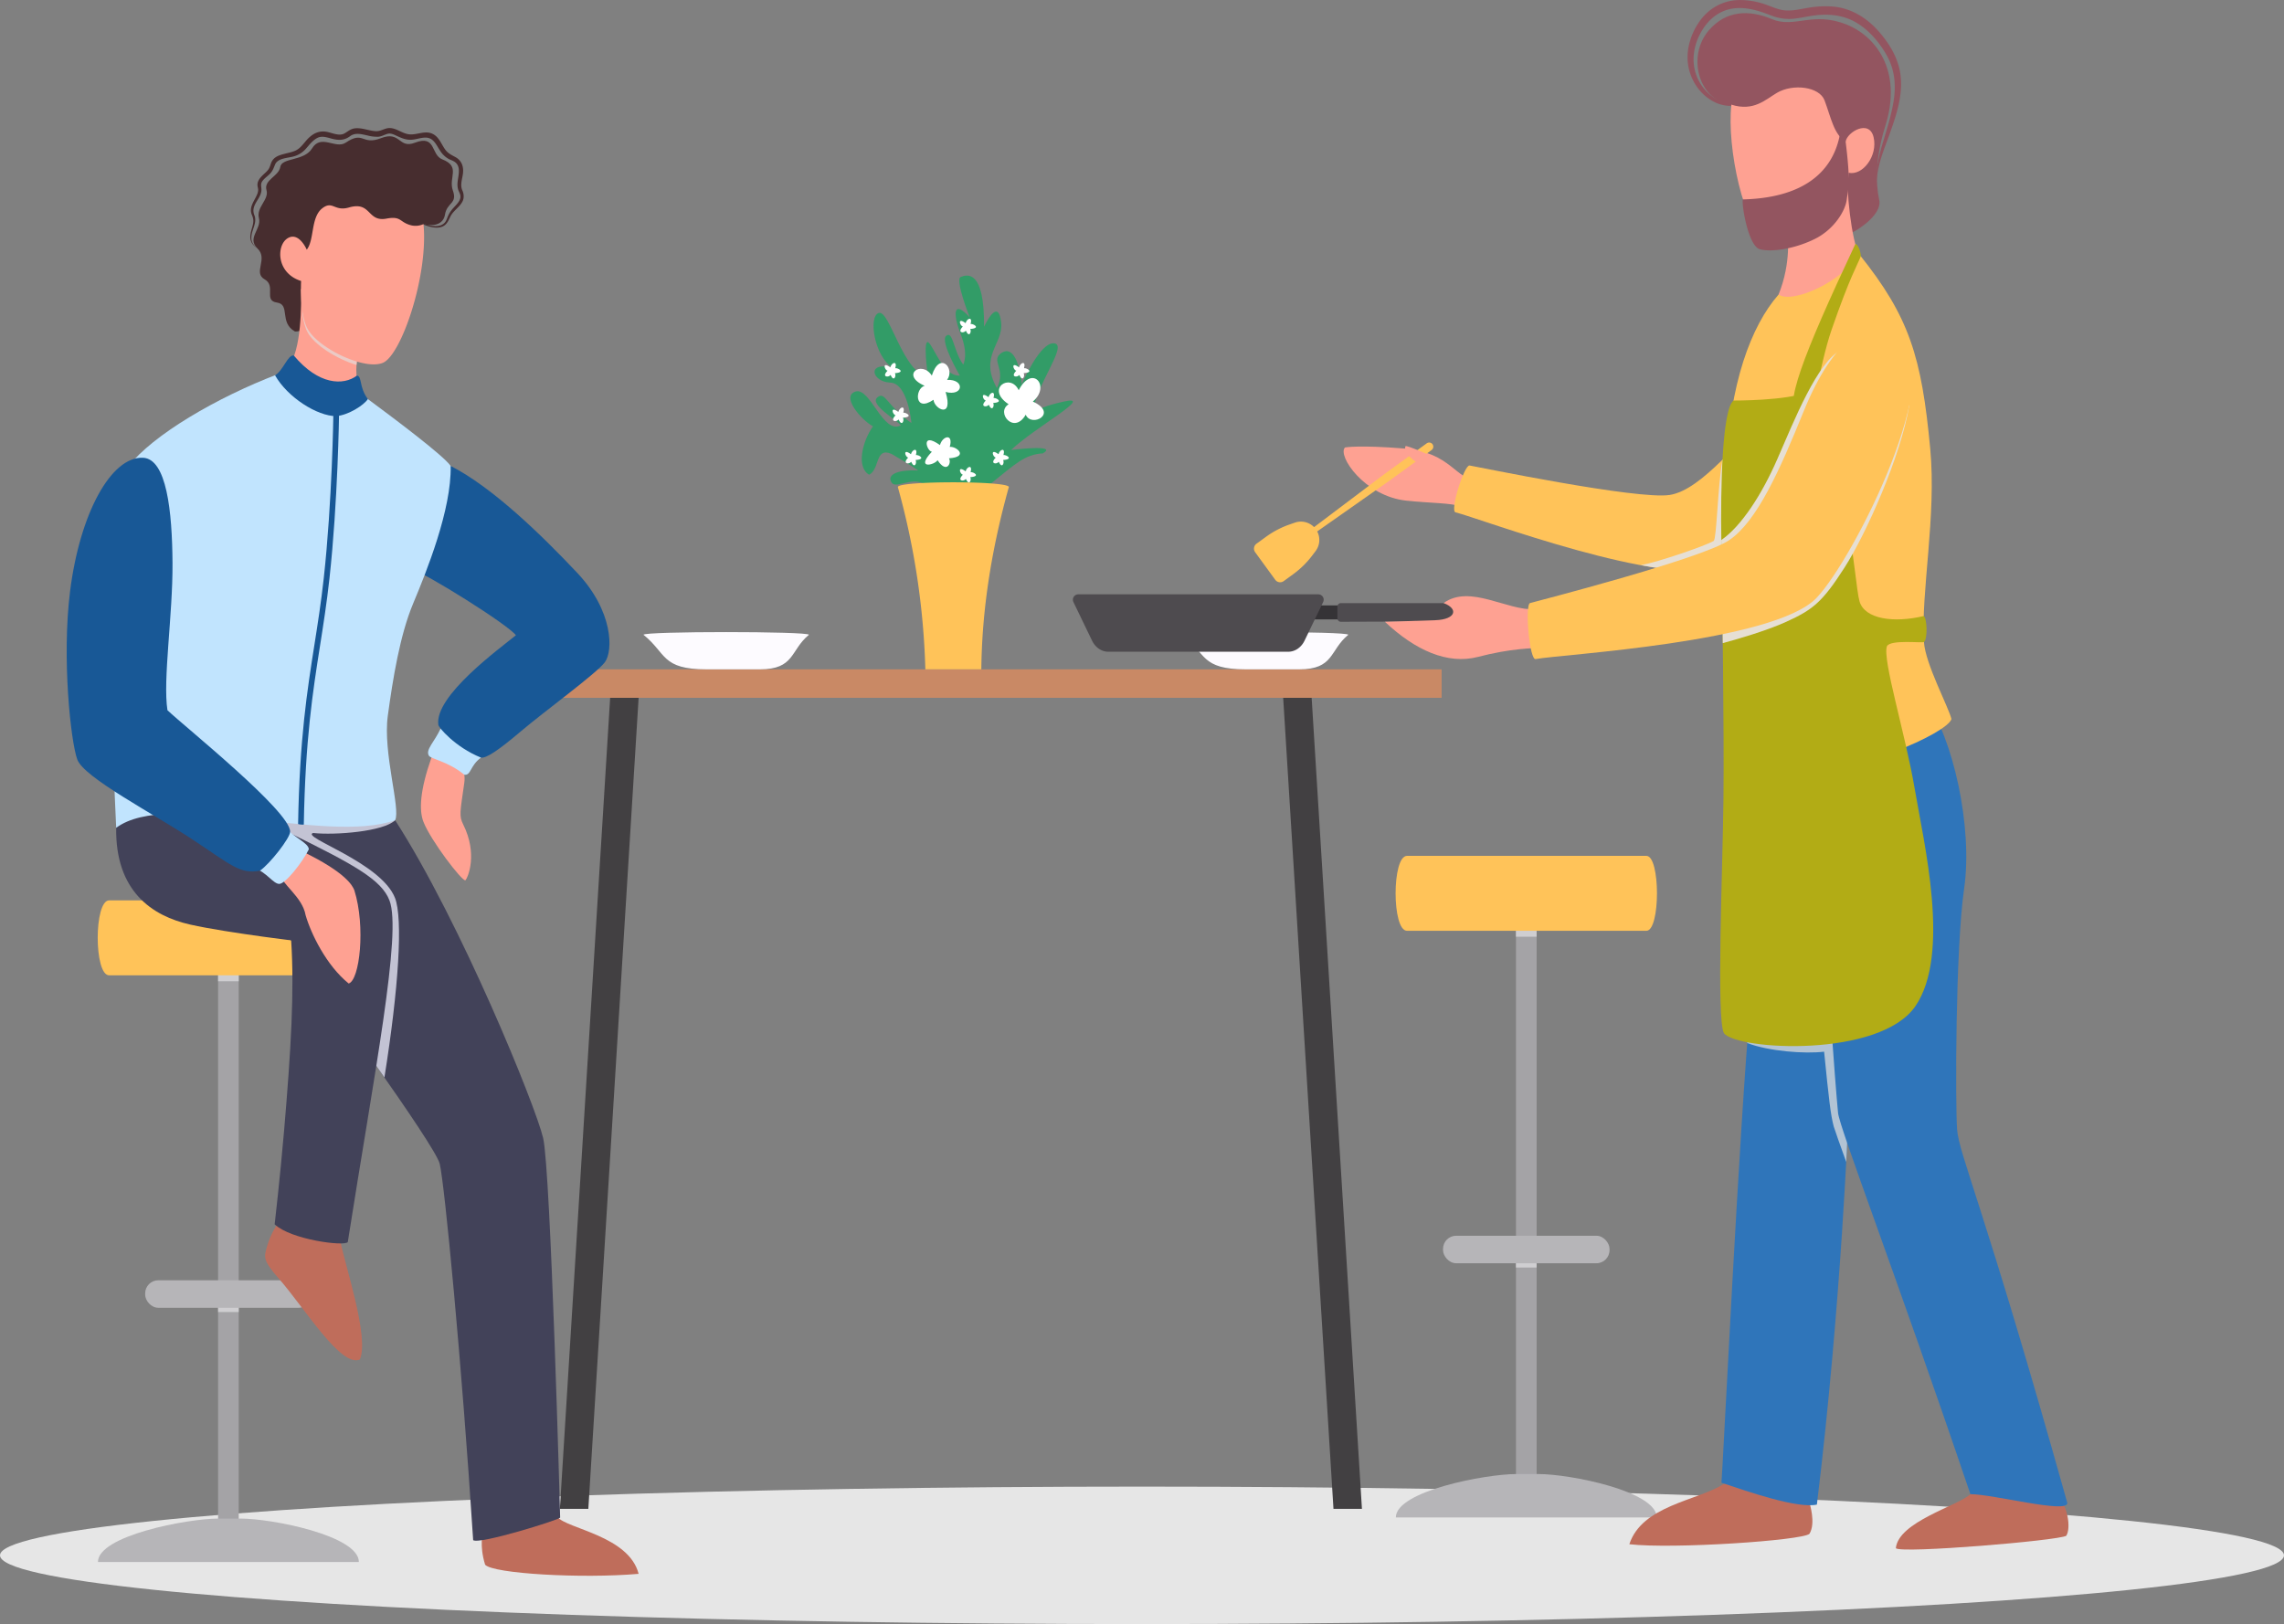 <svg xmlns="http://www.w3.org/2000/svg" viewBox="0 0 2359 1677.79"><rect x="0" y="0" width="2359" height="1677.79" fill="#808080" stroke="none"/><defs><style>.cls-1{isolation:isolate;}.cls-2{fill:#e6e6e6;}.cls-11,.cls-17,.cls-2,.cls-22,.cls-24,.cls-6{mix-blend-mode:multiply;}.cls-3{fill:#424042;}.cls-4{fill:#c98965;}.cls-5{fill:#a4a3a6;}.cls-6{fill:#cfced1;}.cls-7{fill:#ffc359;}.cls-8{fill:#b6b5b8;}.cls-9{fill:#bf6d5b;}.cls-10{fill:#424259;}.cls-11{fill:#c3c3d4;}.cls-12{fill:#fea192;}.cls-13{fill:#c1e4fe;}.cls-14{fill:#185896;}.cls-15{fill:#fdfbff;}.cls-16{fill:#472d2f;}.cls-17{fill:#ebcac5;}.cls-18{fill:#329c67;}.cls-19{fill:#fff;}.cls-20{fill:#353336;}.cls-21{fill:#4e4b4f;}.cls-22{fill:#e6dfd4;}.cls-23{fill:#2f75ba;}.cls-24{fill:#b2c3d4;}.cls-25{fill:#935560;}.cls-26{fill:#b2ac15;}</style></defs><g class="cls-1"><g id="Layer_2" data-name="Layer 2"><ellipse class="cls-2" cx="1179.5" cy="1606.79" rx="1179.5" ry="71"/><polygon class="cls-3" points="659.6 720.88 607.66 1558.77 578.27 1558.77 630.2 720.88 659.6 720.88"/><polygon class="cls-3" points="1325.32 720.88 1377.26 1558.77 1406.66 1558.77 1354.72 720.88 1325.32 720.88"/><rect class="cls-4" x="497.55" y="691.48" width="991.42" height="29.4" transform="translate(1986.52 1412.36) rotate(180)"/><rect class="cls-5" x="225.26" y="991.41" width="21.31" height="581.8" transform="translate(471.83 2564.61) rotate(180)"/><rect class="cls-6" x="225.26" y="991.41" width="21.31" height="22.29"/><rect class="cls-6" x="225.26" y="1327.02" width="21.31" height="28.42"/><path class="cls-7" d="M112.69,1007.57H360c14.54,0,14.54-77.41,0-77.41H112.69C97,930.16,97,1007.57,112.69,1007.57Z"/><rect class="cls-8" x="149.93" y="1322.61" width="171.97" height="28.42" rx="13.57" transform="translate(471.83 2673.65) rotate(-180)"/><path class="cls-8" d="M101.18,1613.65H370.65c0-27.21-89.76-44.85-122.08-44.85H225.73c-32.32,0-124.55,17.64-124.55,44.85Z"/><rect class="cls-5" x="1565.75" y="945.41" width="21.31" height="581.8" transform="translate(3152.81 2472.62) rotate(180)"/><rect class="cls-6" x="1565.75" y="945.41" width="21.31" height="22.29"/><rect class="cls-6" x="1565.75" y="1281.03" width="21.31" height="28.42"/><path class="cls-7" d="M1453.18,961.58h247.3c14.54,0,14.54-77.41,0-77.41h-247.3C1437.5,884.17,1437.5,961.58,1453.18,961.58Z"/><rect class="cls-8" x="1490.42" y="1276.62" width="171.97" height="28.42" rx="13.57" transform="translate(3152.81 2581.66) rotate(180)"/><path class="cls-8" d="M1441.67,1567.65h269.47c0-27.2-89.76-44.85-122.08-44.85h-22.84c-32.32,0-124.55,17.65-124.55,44.85Z"/><path class="cls-9" d="M575.94,1567.35c9.8,12,73.62,19.35,83.66,58.55-59.16,5.14-150.46-.22-158.54-9.41-6.25-20.21-2.25-33.46-2.25-33.46C539.19,1561.71,575.94,1567.35,575.94,1567.35Z"/><path class="cls-10" d="M296,819.92c34.69-2.94,112.1,27.44,112.1,27.44,67.62,104.85,145,294.95,152.87,328.27s17.58,392.21,17.58,392.21c-1.66,2.45-83.24,27.92-89.85,23.27-11.81-184.22-29.64-369-34.54-388.83S328.76,1017.86,317,1000.22s-81.29-148.14-64.67-165.6S296,819.92,296,819.92Z"/><path class="cls-10" d="M187.65,815C141.88,826.08,123,831.68,120,855.2c-1,65.65,37.24,91.13,76.43,99.95S319,973.77,319,973.77c18.62-55.86,1.2-121.75-16.66-131.33C282.1,830.34,218,807.69,187.65,815Z"/><path class="cls-11" d="M293.32,846c4.2-1.93,36.68,2,58.47,2.32,34,.49,56.34-1,56.34-1-11.76,11.76-62.06,15.69-84.76,13.23-13,4.3,69.82,30.13,84.52,66.88,8.53,21.33,3.82,93.8-10.83,185.67-34.76-49.78-73.64-103.28-80.06-112.92-1.23-1.84-3.11-5-5.44-9-.21-5.94-.48-11.8-.85-17.55-3.45-53.89-16.17-79.43-10.34-100.18C289.6,862.54,286,849.4,293.32,846Z"/><path class="cls-9" d="M351.3,1281c5.14,27,30.37,100.44,20.36,123.47-19.63,8.57-56.74-52.92-84.16-84.16-16.09-18.31-14.81-21.55-11.9-32,4.41-15.8,12-25,12-25C328.76,1269.7,351.3,1281,351.3,1281Z"/><path class="cls-10" d="M293.48,1167.3c-4.12,48.4-9.8,97.5-9.8,97.5,16.54,15.8,71.64,23,75.51,18.39,27.45-174.73,56-319.68,43.06-353-8.19-21.15-35.27-36.48-105.83-71-17.41,23.79.17,47.6,4.32,112.4C304.12,1024.35,300.55,1084.19,293.48,1167.3Z"/><path class="cls-12" d="M471.46,785.26c-14-11.76-21.09-13.5-25.86-2.52C433.85,816,432.55,837,437.41,849.2c7.72,19.48,39.56,61,43.23,60.27,2.94-3.3,12.87-27.38-2.2-57.7-4.38-8.82-3.31-12.13,1.1-43C481.77,793.15,471.46,785.26,471.46,785.26Z"/><path class="cls-13" d="M455.08,752.68c-6.4,13.84-15.87,21.9-12.1,28,2.19,3.54,19.48,5.7,36.57,19.66,7,1.11,5.87-9.55,17.26-17.63C495,775.34,459.49,751.21,455.08,752.68Z"/><path class="cls-14" d="M465.48,481.36C508.57,503.41,558.55,551.92,596,591.6s37.48,80.85,28.66,92.6S562.22,734.91,538,755.49s-36,27.93-41.16,27.2c-27.19-11-44.09-31.61-44.09-33.81-4.41-29.89,63.94-79.37,80.1-92.6-8.08-11-94.07-64.68-106.56-67.62C418.91,559.27,465.48,481.36,465.48,481.36Z"/><path class="cls-15" d="M835.46,655.79c0-3.72-170.83-3.72-170.83,0,24,19.26,18.22,35.69,65.28,35.69h54.74C821.05,691.48,816,671.87,835.46,655.79Z"/><path class="cls-15" d="M1392.54,655.79c0-3.72-170.84-3.72-170.84,0,24,19.26,18.23,35.69,65.29,35.69h54.74C1378.13,691.48,1373,671.87,1392.54,655.79Z"/><path class="cls-13" d="M377,410.08c30.13,22.29,81.11,60.5,88.46,71.28,1,45.08-25,109.26-38.73,142.09s-21,77.9-26.2,116.12,13.46,96,7.58,107.79C335.62,872.84,173.93,815,120,855.2c-2.94-62.72-15.14-335.76,12.3-373,25.23-32.82,92-71.81,154.65-95.64C323.34,389.85,377,410.08,377,410.08Z"/><path class="cls-12" d="M312.9,879.88c44.28,21.5,51.26,35.09,53.1,39.87,11.75,37.48,5.51,93-5.88,96.28-23.15-18.74-39-51.62-44.47-70.56-3.3-19.11-25.41-32.53-25.5-41.52C299.85,884.11,312.9,879.88,312.9,879.88Z"/><path class="cls-13" d="M296.18,855.2c5.14,9.06,22.78,15.31,22.78,22.29-7,14-24.27,35.65-30.51,35.65s-12.88-12-26.08-16.54C273.42,877,296.18,855.2,296.18,855.2Z"/><path class="cls-14" d="M147.72,472.91c-32.92-1.47-65.16,57.2-75.33,137.8-8.67,68.75.61,155.42,7.47,174S158.26,840.5,198.43,867s49.48,36.41,70.06,32.49c10-6.81,31.18-33.66,31.18-40.33,0-21.13-108.1-107.79-126.72-125.43-4.9-31.36,5.55-98,5.23-151.89S172.06,474,147.72,472.91Z"/><path class="cls-14" d="M313.78,851.84c1.54-87.77,9.28-137.22,16.78-184.84,3.4-21.58,6.91-43.9,9.7-69.2,8.73-79.33,9.92-169.52,9.93-170.42l-5.87-.07c0,.9-1.21,90.81-9.91,169.85-2.77,25.16-6.12,46.42-9.66,68.93-7.53,47.81-15.32,97-16.86,185.2C307.85,851.66,313.74,852.2,313.78,851.84Z"/><path class="cls-16" d="M437.4,231.49c11.88,3.06,20.72-.64,22.17-9.68,2.08-13,13.11-11.15,8.21-24.86s8.47-24.75-11-32.34c-12-4.67-6.12-25.72-28.31-17.15-16.85,6.51-14.8-12.58-34.89-4.75s-17.7-8.05-36.44,4.63c-10.48,7.09-25.55-9.31-34.85,6-8.09,13.31-31.32,9.31-32.81,19.11s-17.29,13.23-14.23,24c2.82,9.92-10.77,17.63-7.83,28.9s-12.74,20.58-1.47,31.36-4.9,25,7.34,31.85-1.47,22,12.74,24,2,20.58,18.62,29.89C334,344.42,435,233.69,437.4,231.49Z"/><path class="cls-16" d="M427.6,224.87c1.46,1.84,6.87,9.15,10.08,6.93-.78.07-.24,0,.5.44a14.9,14.9,0,0,0,2.34.86,41.23,41.23,0,0,0,5.32,1.5c3.51.71,7.3.92,10.71-.38,5-1.92,6.52-6.25,8.69-10.62,3.06-6.17,9.76-9.7,12.66-15.95,1.78-3.83.91-8.45-.58-11.43-2.19-5.51.16-11.4.84-17,.87-7.18-1.37-13.46-7.91-17-4.08-2.24-7.6-3.8-10.47-7.77-3.87-5.37-6.12-12.41-12.23-15.79-8.15-4.51-16.24.86-24.66.12-7.15-.64-12.8-6.11-19.92-6.5-5.32-.3-9.34,3.48-14.72,3.22-7.11-.35-13.84-3.54-21-3-4.87.39-7.36,2.89-11.19,5.17-5.58,3.34-12.85-.43-18.59-1.48-7.58-1.37-13.51,1.3-18.91,6.56-4.44,4.31-7.51,10.1-13.32,12.8-3.39,1.57-7.17,2.27-10.78,3.2-6,1.54-11.77,3.11-14.32,9.3-1,2.52-1.43,4.95-3.09,7.18-1.83,2.43-4.26,4.27-6.37,6.42-2.58,2.63-4.88,5.69-4.77,9.54,0,1.64.71,3.18.72,4.83a12.46,12.46,0,0,1-1.06,4.8c-2.9,7.12-8.85,13.2-5.35,21.32,1.8,4.17,1.77,7.08.59,11.47-1.06,4-2.56,8.06-2.24,12.25.45,5.91,4.63,9.13,9.35,11.87-2.85-1.73-5.74-3.91-7.23-7-1.79-3.69-1.11-7.83,0-11.6,1.68-5.63,4.39-11,2.05-16.79-2.21-5.47-.41-9.7,2.58-14.6,1.95-3.19,4.13-6.53,4.62-10.32s-1.38-6.85.95-10.17,5.69-5.28,8.29-8.09,3.48-5.72,4.89-9.1c2.91-7,13.46-6.68,19.66-8.59a25.38,25.38,0,0,0,10.14-5.7c3-2.8,5.32-6.24,8.29-9.07,2.38-2.25,5.24-4.65,8.57-5.21,3.94-.67,8,.73,11.75,1.72,7.11,1.89,13,2,19.07-2.49,5.45-4.05,12-2.07,18.12-.73a38.84,38.84,0,0,0,11,1.28c3.75-.26,6.48-2.28,10-3.11,3-.72,6.08.81,8.78,2.06,4.05,1.89,8,3.65,12.52,4.1,6.06.62,11.43-2.11,17.35-2.17,8.77-.09,11.38,8,15.65,14.16a24.29,24.29,0,0,0,8.4,7.88c1.69.89,3.55,1.48,5.22,2.4,7.41,4.12,5.31,12.37,4.3,19.34-.57,4-.73,7.8.94,11.56,1,2.18,2,4.09,1.67,6.62-.6,4.2-4.32,7.47-7,10.48a30.46,30.46,0,0,0-6,9.12c-1,2.56-1.76,5.11-3.86,7-3.22,2.93-7.77,3.22-11.88,2.7-3.24-.41-6.63-1.92-9.67-2.25a7.56,7.56,0,0,1-4.26-1.37,32,32,0,0,1-5.26-4.94C428.89,226.5,429,226.41,427.6,224.87Z"/><path class="cls-12" d="M368.81,370.27c-2.09,17.39.73,25.84.73,25.84-18.47,17.24-53.09,4.8-67.48-24.25,11-24.07,8.76-73.68,8.76-73.68C341.32,352.93,368.81,370.27,368.81,370.27Z"/><path class="cls-17" d="M311.91,300c30.5,54.75,56.9,70.25,56.9,70.25-.3,2.45-.49,4.71-.61,6.8-20.46-6.18-43.57-20.74-50.59-33.87-2.68-5-4.32-11.76-5.32-18.67C312.62,310.57,311.91,300,311.91,300Z"/><path class="cls-14" d="M347.25,429.92c-19.65,0-50.34-19.48-63.19-42.24,8.33-4.53,13.34-21.82,19.42-20.37C329,397.77,354.6,398.57,368.69,388c5.39.49,2.08,12.49,11.28,24.23C375.81,418.63,359.93,428.82,347.25,429.92Z"/><path class="cls-12" d="M437.4,231.49c5.14,52.91-22.78,135.22-41.89,143.31s-67.2-15.26-77.9-35.28c-8.46-15.8-6.62-49.24-6.62-49.24-25.72-8.08-25.72-36.74-14-44.09s19.84,11.75,19.84,11.75c8.08-10.28,3.92-33.56,16.17-42.87,10.71-8.14,12.25,3.68,27.44-.73,23.17-6.73,18.58,15.25,38.7,11.51,15.81-2.93,13.21,3.84,25.58,6.93A19.61,19.61,0,0,0,437.4,231.49Z"/><path class="cls-18" d="M1024.32,498.88c23.92-19.25,34.21-29.53,52.83-30.51,16.66-9.8-32.83-3.5-32.83-3.5,24.5-23.45,88.19-57.75,53.9-49.91-34.79,7.84-32,14.21-32,14.21,2.1-29.89,37.38-72.51,22.68-74.47s-33.66,42.48-33.66,42.48c-1.62-19.95-8.48-40.52-20.73-32.68s5.39,16.49-4.9,36.41c-18.62-33.47,6.86-45.23,4.41-67.77s-12.74-5.88-17.64,4.41c.49-59.78-17.74-53.9-24.06-51.45s9.2,41.65,9.2,41.65c-17-18.62-17.58-3.92-9.2,17.64s2.51,31.25,2.51,31.25c-10.29-14.59-10.45-35.17-17.47-29.78s14,41.15,14,41.15c-17.27.87-26.67-29.88-32.45-34.29s-1.08,33.8,0,35.27c-25.86-2-40.07-69.57-51.34-65.65s-3.92,45.57,14.21,56.34c-27.43-6.37-21.07,14.91-2.45,15.54s22,41.79,22,41.79c-26-18.13-26.95-33.57-35.28-26.34s20.72,23.4,24.33,28.79c-18.45,9.8-31.67-40-46.86-34.94s6.37,29.55,18.12,35.92c-10.77,15.19-17.63,42.13-3.91,50,11.26-5.88,5.87-28.9,23-21.55,19.6,11.26,27.62,17.14,27.62,17.14-24.68-1-32.52,5.68-27.13,12.88s27.44-11.9,39.2,7.7C989.45,516.87,1024.32,498.88,1024.32,498.88Z"/><path class="cls-7" d="M955.74,691.48h57.82c.56-61.19,10.44-124,28.42-188.33,0-6.53-114.65-6.53-114.65,0A782.73,782.73,0,0,1,955.74,691.48Z"/><path class="cls-19" d="M1066.74,414.84c26.94,12.25-1.47,27.31-7.35,13.59-12.13,21.13-31.24-2.57-17.64-10.8-24.25-16,1.84-32.92,10.41-14.48C1066.15,375.91,1085.6,399.07,1066.74,414.84Z"/><path class="cls-19" d="M976.66,404.92c8.45,28.29-11.76,17.64-12.5,8.08C944,426.7,944.93,401.24,955,398.56c-25.46-11.13-3-26.84,7.41-10.55,8.34-26.09,24.47-6.86,15.75,4.41C996.93,391.69,995.27,409.82,976.66,404.92Z"/><path class="cls-19" d="M970.83,459.79c-20.09-14.21-13.72,6.37-8.33,6.86-17.15,18.13,2,14.21,5.88,8.82,9.31,14.21,14.7,2.94,11.76-2,21.07-1.47,7.49-12.74.8-11.76C985,447.05,973.28,450.48,970.83,459.79Z"/><path class="cls-19" d="M1031.28,469.24c-8.95-6.7-5.79,3.18-2.82,3.45-6.52,6.57.9,7.36,3.06,4.39,3.55,7.84,6.15.86,4.53-1.84,11.6-.81,3-5.68.37-5.14C1038.68,462,1032.63,464.11,1031.28,469.24Z"/><path class="cls-19" d="M927.84,425.53c-9-6.7-5.79,3.18-2.82,3.45-6.52,6.57.9,7.35,3.06,4.39,3.55,7.84,6.15.86,4.53-1.84,11.6-.81,3-5.68.37-5.15C935.23,418.29,929.18,420.4,927.84,425.53Z"/><path class="cls-19" d="M997.32,333.84c-8.94-6.7-5.78,3.19-2.81,3.45-6.52,6.57.9,7.36,3.06,4.39,3.55,7.84,6.15.86,4.53-1.83,11.6-.81,3-5.68.37-5.15C1004.72,326.61,998.67,328.72,997.32,333.84Z"/><path class="cls-19" d="M919.55,379.51c-8.94-6.71-5.79,3.18-2.82,3.45-6.52,6.57.9,7.35,3.06,4.39,3.55,7.84,6.15.86,4.53-1.84,11.61-.81,3-5.68.37-5.15C927,372.27,920.9,374.38,919.55,379.51Z"/><path class="cls-19" d="M1021,410.32c-8.94-6.7-5.78,3.18-2.82,3.45-6.51,6.57.91,7.35,3.07,4.39,3.55,7.84,6.15.86,4.53-1.84,11.6-.81,3-5.68.37-5.15C1028.38,403.08,1022.33,405.19,1021,410.32Z"/><path class="cls-19" d="M940.85,469.24c-8.94-6.7-5.79,3.18-2.82,3.45-6.51,6.57.91,7.36,3.06,4.39,3.56,7.84,6.16.86,4.54-1.84,11.6-.81,3-5.68.36-5.14C948.25,462,942.2,464.11,940.85,469.24Z"/><path class="cls-19" d="M997.32,486.94c-8.94-6.71-5.78,3.18-2.81,3.45-6.52,6.56.9,7.35,3.06,4.38,3.55,7.84,6.15.87,4.53-1.83,11.6-.81,3-5.68.37-5.15C1004.72,479.7,998.67,481.81,997.32,486.94Z"/><path class="cls-19" d="M1052.51,379.51c-8.94-6.71-5.79,3.18-2.82,3.45-6.52,6.57.9,7.35,3.06,4.39,3.55,7.84,6.15.86,4.53-1.84,11.61-.81,3-5.68.37-5.15C1059.91,372.27,1053.86,374.38,1052.51,379.51Z"/><rect class="cls-20" x="1347.88" y="625.44" width="42.38" height="14.46"/><path class="cls-21" d="M1330.54,673.29h-185.8c-7,0-13.42-4.39-16.84-11.48L1108.69,622a5.55,5.55,0,0,1,5-8h247.9a5.55,5.55,0,0,1,5,8l-19.21,39.85C1344,668.9,1337.52,673.29,1330.54,673.29Z"/><path class="cls-21" d="M1384.85,642.34l115.83-.42c33.1-1.54,28.75-20.37-4.34-18.83H1384.91a3.6,3.6,0,0,0-3.59,3.6v12A3.6,3.6,0,0,0,1384.85,642.34Z"/><path class="cls-12" d="M1525.78,496.4c-21.4,0-27.57-29.18-74.77-33-47.78-3.88-61.85-1.14-61.85-1.14-8.15,8.37,20,50.32,63.35,54.95,24.63,2.62,47.82,2.38,55.75,6C1526.88,504.24,1525.78,496.4,1525.78,496.4Z"/><path class="cls-7" d="M1957.73,380.64c33.86,51.83-131.86,184.6-181.6,204.55-56.75,22.75-248.06-49.79-272.61-55.85-6.62-.46,8.71-49.29,14.3-48.45s173.72,35.78,206.9,30.4,71.23-56.79,116.42-99.53C1899,357,1940.13,353.71,1957.73,380.64Z"/><path class="cls-22" d="M1776.13,585.19C1784,582,1794.78,576,1807.22,568c5.25-32.74,3.41-60.61-3.38-70-9.06-12.49-24.78-23.13-24.78-23.13-4.92,26.93-6,81.13-9,83.88-8.45,5.15-58.06,22.05-75.25,25.14C1728.79,590.18,1758.76,592.15,1776.13,585.19Z"/><path class="cls-9" d="M1780.08,1533.31c-27.78,17.24-84,22-97.25,62,45.08,5.17,178.77-3.88,186.06-10.78,6.83-11.2,0-31.88,0-31.88C1823.8,1544.46,1789.75,1527.7,1780.08,1533.31Z"/><path class="cls-9" d="M2035.1,1543.6c-12.64,12-74.39,28.4-77,55.86,6.22,5.63,167.59-7.88,176-12.87,5.29-8.26,1.19-31.63-9.28-42.4C2077.39,1533.41,2048.76,1538,2035.1,1543.6Z"/><path class="cls-23" d="M1808,1036.43c-11.5,125.22-28.6,480.18-30,495.37,28.23,9.48,78.52,26.87,98.55,22.56,25.51-209.24,32.63-403.21,32.63-403.21-6.37-73.25,9.86-102.89-17.63-147C1854.61,999.88,1810.65,1007.13,1808,1036.43Z"/><path class="cls-24" d="M1908.19,1061.83c-22-4.31-86,9.15-103.4,13-.07.92-.14,1.81-.21,2.74,22.71,8.55,59.37,11.3,79.43,8.91,4.91,48.94,6.73,65.3,9.93,77.26.72,2.68,6.88,19.93,12.92,36.69,1.66-31.13,2.32-49.27,2.32-49.27C1905.76,1111.78,1908.85,1085,1908.19,1061.83Z"/><path class="cls-23" d="M1988.89,723.85c28.23,37.92,48.88,130.92,39.77,193.83s-9.16,223.2-7.31,249.05,28.26,80.15,113.88,386.07c0,11.21-76.45-9.2-100.13-9.2-78.33-230.95-135.23-378.55-136.7-393.92-7.25-75.81-27.92-406.87-27.92-406.87C1908.73,735.05,1988.89,723.85,1988.89,723.85Z"/><path class="cls-7" d="M1920,262.31c52.18,65.05,64.67,106.2,73.6,201,6.63,70.37-9.74,147.78-6.48,199.86,1.41,22.58,25.35,67.14,28.42,79.63-4.27,14.7-100.19,57.29-158.62,53.61S1790,769.93,1787,761.11c-1.7-133.1-7.13-202.35-4.24-276.54,3.43-88.2,25.78-147.82,54.2-180.25C1856.71,281.81,1917,259.25,1920,262.31Z"/><path class="cls-25" d="M1861.66,133.7c-36.51-2.94-69.16-8.18-73.41-25.59-33.62-3.68-46.46-49.73-23.36-76.69,17.76-20.72,41.65-21.55,64.92-11.76,24,10.12,42.13-8.57,77.9,5.88,27.89,11.27,58.06,45.81,39.44,104.85-10.28,32.62-9.92,59.53-6.24,76.07s-26.83,33.81-28.3,33.81C1885.05,192.13,1861.66,133.7,1861.66,133.7Z"/><path class="cls-25" d="M1819.64,93.28c-8.17,4.54-16.41,9-24.81,13.08-2.94,1.43-5.33,3.11-8.63,3a37.43,37.43,0,0,1-13.06-2.85c-14.87-6.34-25.35-20.21-28.89-35.8-3.77-16.65,1.23-34.39,10.81-48.22C1764.41,9,1778.75.69,1795.24.05a78.66,78.66,0,0,1,27.53,4.34c6.1,2,12,4.93,18.34,6,9.14,1.54,18.19-1.1,27.18-2.45a101.56,101.56,0,0,1,26.46-1c17.49,2,32.54,11.14,44.28,24s21.39,28.4,23.81,45.85c2.86,20.54-3.88,41.15-10.67,60.27-3.55,10-7.58,19.82-10.41,30a126.47,126.47,0,0,0-4.33,30.34c-.87-16.82,2-32.44,6.77-48.51,4.59-15.39,9.71-30.84,11.94-46.8,2.18-15.65.4-31-7.44-44.93-7.2-12.76-17.42-25-29.89-32.84-13.52-8.53-28.78-10.33-44.4-8.4-7.36.91-14.6,2.72-22,3.43A49.91,49.91,0,0,1,1829.36,16c-12.06-4.66-24.63-8.82-37.76-7.43-14.64,1.55-25.95,10.28-33.49,22.59-8.72,14.24-11.85,31.54-5.73,47.4,5.73,14.84,19.47,27.5,35.85,28.31l-.46.1c10.76-4.2,21.34-8.94,31.87-13.68C1809.5,98.91,1814.36,95.66,1819.64,93.28Z"/><path class="cls-12" d="M1908.6,173.72c-2.23,22.56,4,75.37,11.36,88.59-16.17,27.93-67.92,51.94-83,42,13.41-33.25,9.37-60.63,9.37-72C1859.58,196.66,1908.6,173.72,1908.6,173.72Z"/><path class="cls-17" d="M1908.35,194a152.22,152.22,0,0,1,.26-20.25s-49,22.94-62.26,58.58c0,4.11.24,11.22,0,19.83C1871,246.64,1902.46,228,1908.35,194Z"/><path class="cls-12" d="M1788.25,108.11c-5,44,13,129.22,37.15,139.38,23.76,4.17,82.43-16.78,83.9-69,14.7,3.19,30.26-17.51,25.85-36.62s-27.44-5.39-28.91,4.41c-12.25-7.35-15.14-25.07-21.8-42.63-5.39-14.21-32.58-17.39-49-7.84C1823.47,102.82,1811.28,115.46,1788.25,108.11Z"/><path class="cls-12" d="M1585.63,629.37c-29,1.84-67.43-26.09-94.62-6.36,15.8,6,12.49,16.89-8.27,17.69-21.47.83-52.36,1.64-52.36,1.64,31.23,29.45,64.67,44.52,96.27,36.25,33.39-8.74,57.51-9.17,65.59-9.17C1600.7,646.27,1585.63,629.37,1585.63,629.37Z"/><path class="cls-26" d="M1916.25,252.11c-54.59,116.34-75.32,170.07-58.51,176.11s19.93-47.15,34.17-88.07c19-54.72,26.46-66.33,30-75.38C1922.07,260.41,1918.74,251.62,1916.25,252.11Z"/><path class="cls-26" d="M1867.05,405c-21.84,9.12-76.59,8.79-76.59,8.79-11.6,8.85-13.56,87.73-12.58,147s2.92,192.8,2.18,264.09-7.53,228.56.53,242.53c13.94,17.63,160.93,25.72,197.68-27.93s8.82-168.3-.74-224.89-33.62-133.64-28.63-147c3.64-7.11,36.17-3.1,38.18-4.33,4.05-3,3.3-24.91-.23-26.84-30.8,7.35-60.72,3.3-66.25-15.08S1906.24,452.47,1867.05,405Z"/><path class="cls-22" d="M1905,586.5c22.81-35.51,58.53-116.39,66.86-167.4,0,0-40.18-58.25-70.73-57.36-24.17,12.64-47.84,72.12-65.48,112.6-15.56,35.72-36.86,69.18-57.86,83.56,0,1,0,1.91.05,2.85.41,24.86,1,62.77,1.47,103.66,13.29-3.58,44.54-12.46,65.65-22.07C1872.44,629.85,1882.24,622,1905,586.5Z"/><path class="cls-7" d="M1960.23,344.69c54.6,34.6-45.41,232.46-84,272.93-44.07,46.17-264.06,58.35-290,63.22-6.49,2.43-11.55-56.22-5.88-57.84s176.13-45.31,205.32-64.77,52.86-73.36,77.31-133.53C1894.24,347.62,1931.87,326.72,1960.23,344.69Z"/><path class="cls-25" d="M1800.23,206c57.88-1.41,96.49-25.11,101.43-76.46a90.35,90.35,0,0,1,4.58,16.81c5.51,44.46,2.57,48.81,1.1,60.14s-12.92,30.43-32.91,40.36-44.25,14-56.75,10.65S1798.21,208.11,1800.23,206Z"/><path class="cls-7" d="M1331.88,541.84l5.54-1.93a19,19,0,0,1,19.79,4.65L1429.56,490l44-32a4.29,4.29,0,0,1,6,.94h0a4.29,4.29,0,0,1-1,6l-44,32L1360.46,549a19,19,0,0,1-1.64,20.26l-3.54,4.68a93.26,93.26,0,0,1-19.53,19.19l-9.9,7.21a6.24,6.24,0,0,1-8.73-1.37l-20.77-28.51a6.26,6.26,0,0,1,1.37-8.73l9.91-7.21A93.42,93.42,0,0,1,1331.88,541.84Z"/><path class="cls-12" d="M1471.74,482.3c-18.13-8.64-21.8-17.34-20.09-21.38,1-1.28,26.61,9.8,31.1,12.37C1479.52,482.3,1471.74,482.3,1471.74,482.3Z"/></g></g></svg>